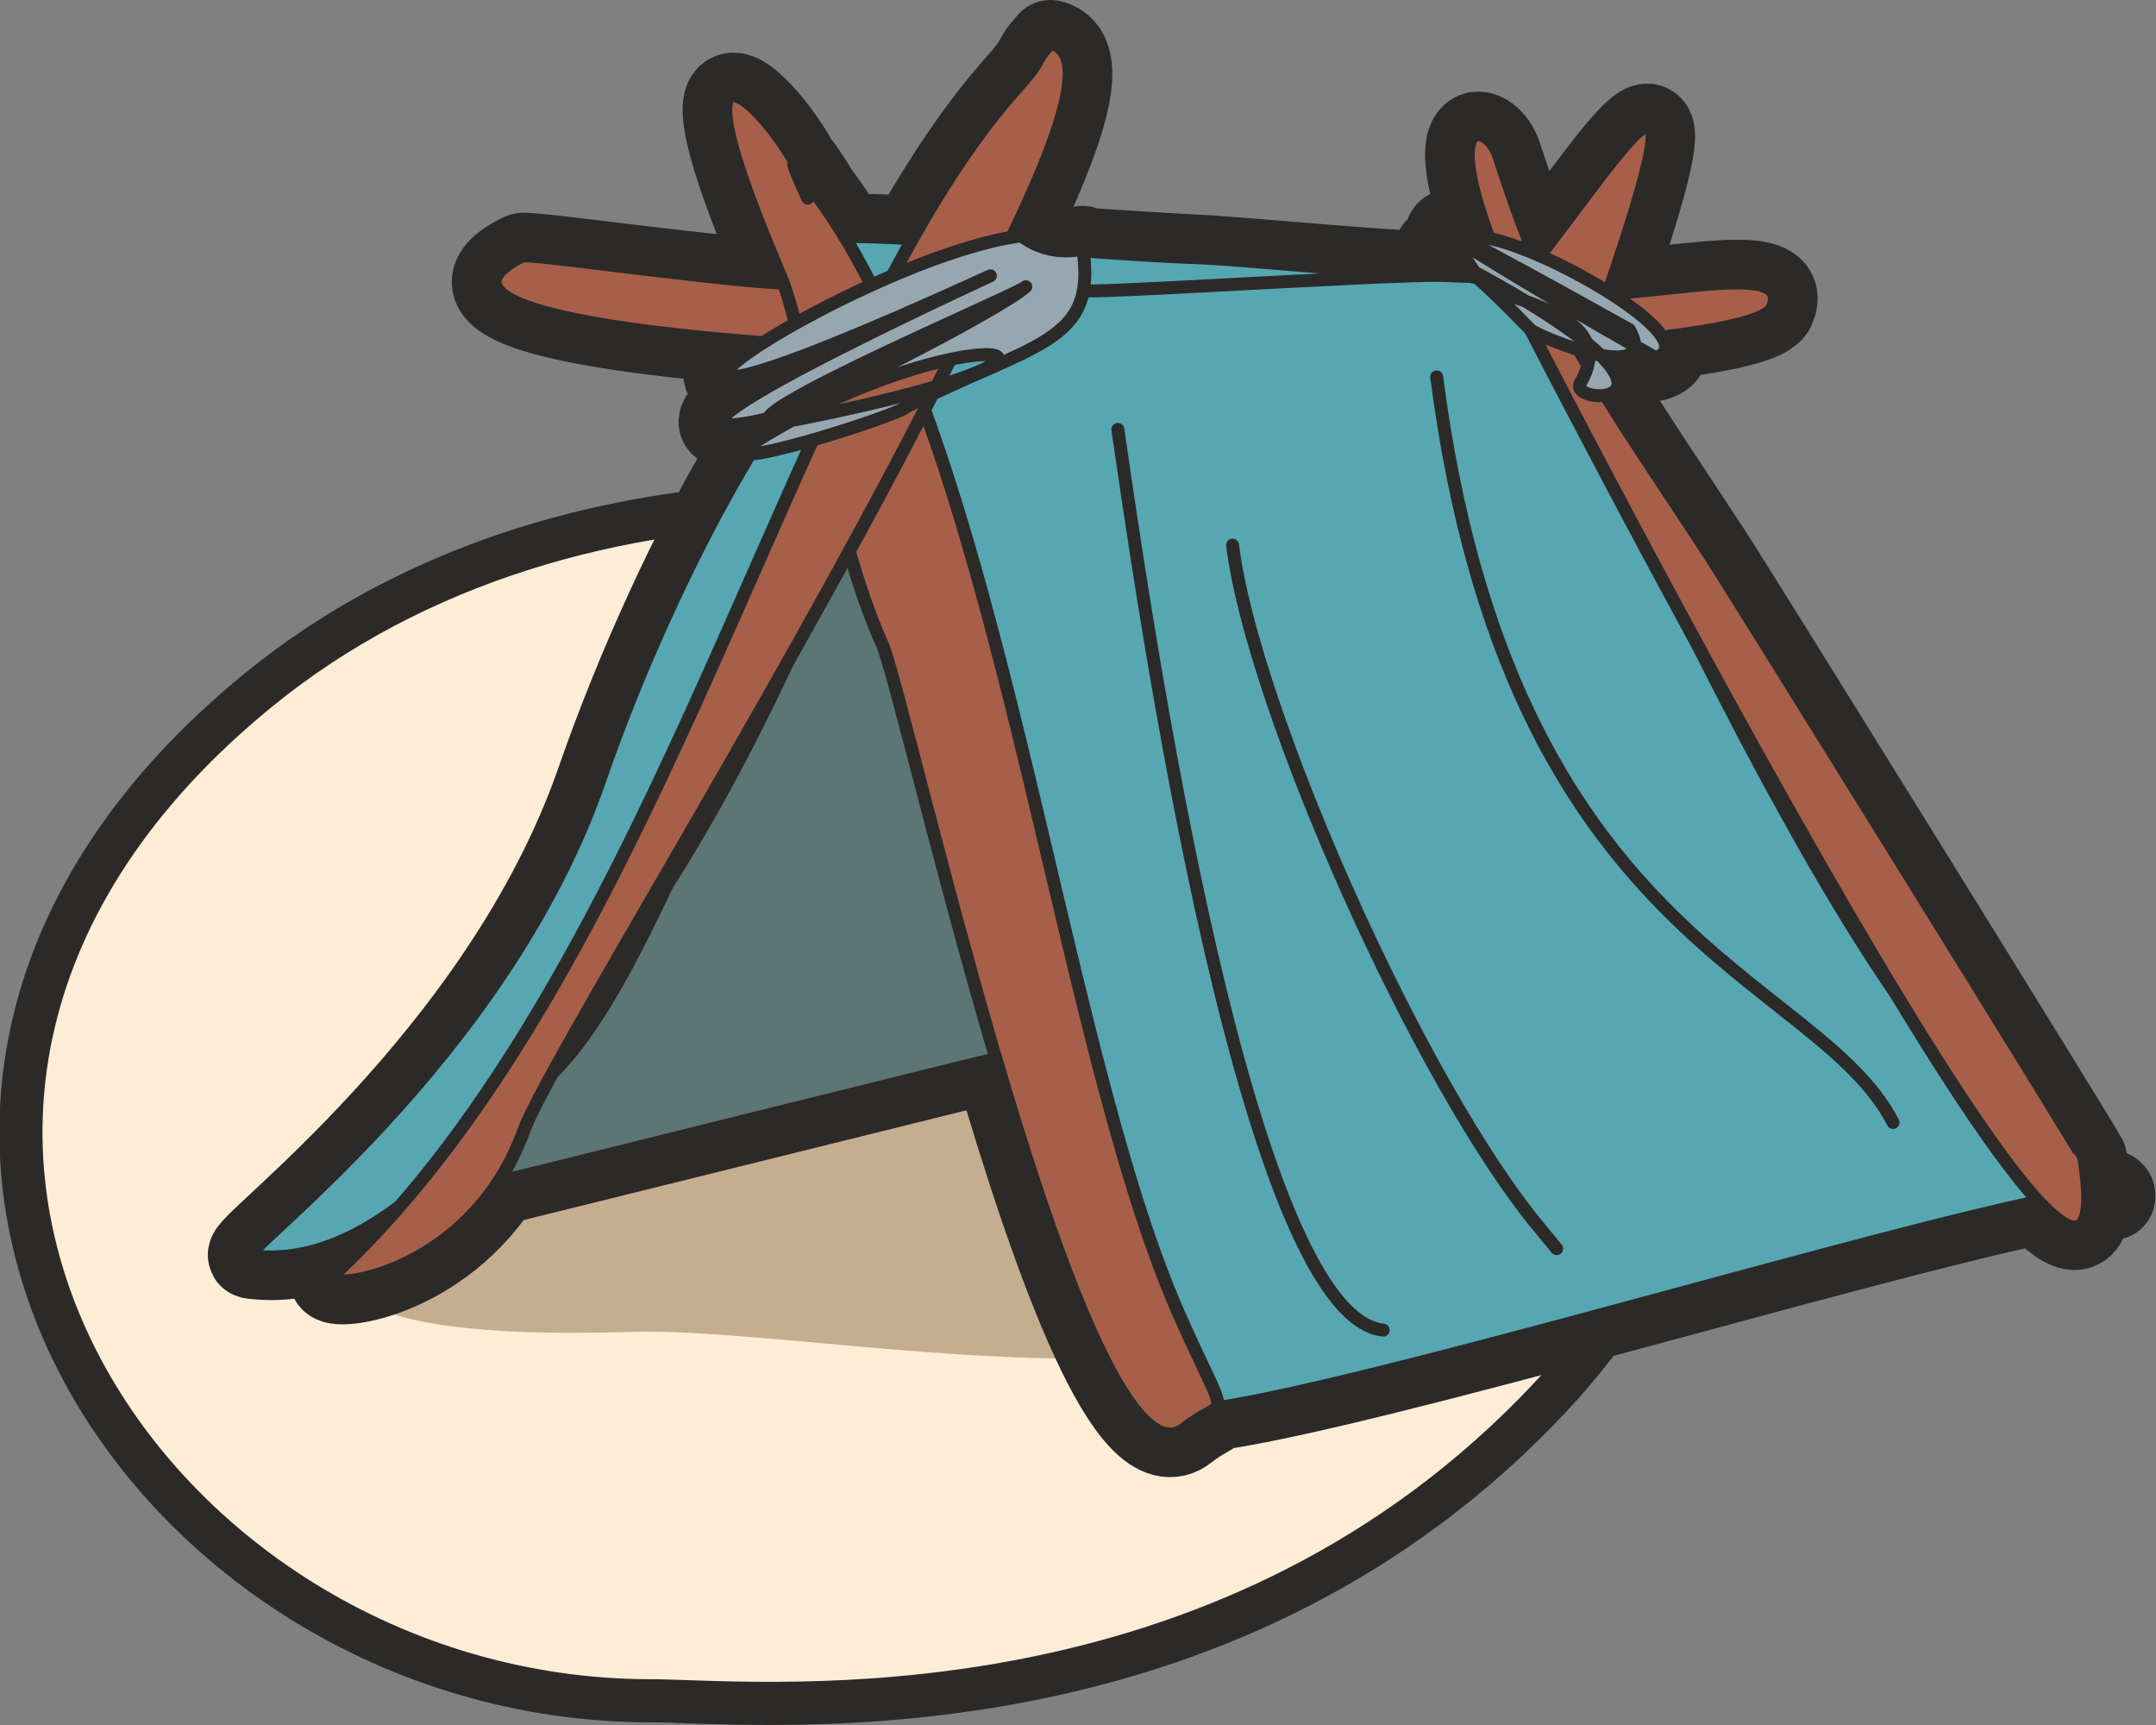 <?xml version="1.0" encoding="UTF-8" standalone="no"?>
<svg
   xmlns:dc="http://purl.org/dc/elements/1.1/"
   xmlns:cc="http://creativecommons.org/ns#"
   xmlns:rdf="http://www.w3.org/1999/02/22-rdf-syntax-ns#"
   xmlns:svg="http://www.w3.org/2000/svg"
   xmlns="http://www.w3.org/2000/svg"
   xmlns:sodipodi="http://sodipodi.sourceforge.net/DTD/sodipodi-0.dtd"
   xmlns:inkscape="http://www.inkscape.org/namespaces/inkscape"
   inkscape:version="1.0 (4035a4fb49, 2020-05-01)"
   sodipodi:docname="2020-LT-01_taskbody3.svg"
   id="svg1157"
   viewBox="0 0 2461.202 1968.939"
   style="clip-rule:evenodd;fill-rule:evenodd;image-rendering:optimizeQuality;shape-rendering:geometricPrecision;text-rendering:geometricPrecision"
   version="1.1"
   height="20mm"
   width="25mm"
   xml:space="preserve"><rect x="0" y="0" width="2461.202" height="1968.939" fill="#808080" stroke="none"/><sodipodi:namedview
   fit-margin-bottom="0"
   fit-margin-right="0"
   fit-margin-left="0"
   fit-margin-top="0"
   inkscape:snap-global="false"
   inkscape:current-layer="_806366064"
   showgrid="false"
   id="namedview1159"
   inkscape:window-height="480"
   inkscape:window-width="640"
   inkscape:pageshadow="2"
   inkscape:pageopacity="0"
   guidetolerance="10"
   gridtolerance="10"
   objecttolerance="10"
   borderopacity="1"
   bordercolor="#666666"
   pagecolor="#ffffff" />
 <defs
   id="defs4">
  <style
   id="style2"
   type="text/css">
   <![CDATA[
    .str1 {stroke:#2B2A29;stroke-width:14.768;stroke-linecap:round;stroke-linejoin:round}
    .str0 {stroke:#2B2A29;stroke-width:49.225;stroke-linecap:round;stroke-linejoin:round}
    .str2 {stroke:#2B2A29;stroke-width:98.451;stroke-linecap:round;stroke-linejoin:round}
    .fil6 {fill:none}
    .fil7 {fill:#2B2A29}
    .fil13 {fill:#57A7B3}
    .fil11 {fill:#5B7674}
    .fil10 {fill:#96A7B1}
    .fil12 {fill:#A75F4A}
    .fil9 {fill:#B7CBD8}
    .fil4 {fill:#EF7F1A}
    .fil1 {fill:#FCD5A6}
    .fil3 {fill:#9D6432}
    .fil8 {fill:#C5AD90}
    .fil0 {fill:#C8E8FB}
    .fil5 {fill:#FBCCA2}
    .fil2 {fill:#FEEDD6}
   ]]>
  </style>
 
    
    
   
    
    
    
    
    
    
    
    
    
    
    
    
    
    
    
    
    
    
    
    
    
    
    
    
    
    
    
    
    
    
    
    
    
    
    
    
    
    
    
    
    
    
    
    
    
    
    
    
    
    
    
    
    
    
    
    
    
    
   </defs>
 <g
   transform="translate(-8340.681,-6200.28)"
   id="Layer_x0020_1">
  <g
   id="_806366064">
   
   
   
  <path
   style="clip-rule:evenodd;fill:#feedd6;fill-rule:evenodd;stroke:#2b2a29;stroke-width:49.225;stroke-linecap:round;stroke-linejoin:round;image-rendering:optimizeQuality;shape-rendering:geometricPrecision;text-rendering:geometricPrecision"
   id="path1117"
   d="m 10040.016,7863.592 c -372,330 -846,278 -956,278 -586,0 -1027,-682 -448,-1154 718,-585 2224,148 1404,876 z"
   class="fil2 str0" /><path
   style="clip-rule:evenodd;fill:#c5ad90;fill-rule:evenodd;stroke-width:1;image-rendering:optimizeQuality;shape-rendering:geometricPrecision;text-rendering:geometricPrecision"
   class="fil8"
   d="m 9465.744,7189.493 c -4,0 -1338,560 -405,531 259,-8 987,173 865,-263 -26,-91 -473,-267 -460,-268 z"
   id="path1121" /><path
   style="clip-rule:evenodd;fill:none;fill-rule:evenodd;stroke:#2b2a29;stroke-width:98.451;stroke-linecap:round;stroke-linejoin:round;image-rendering:optimizeQuality;shape-rendering:geometricPrecision;text-rendering:geometricPrecision"
   id="path1123"
   d="m 10048.744,6493.493 c -87.001,-47 -58.001,-27 5,12 -2,-4 -3,-8 -5,-12 z m 148,96 c 12,7 24,13 34,19 13,-4 14,-13 8,-24 73,-9 119,-20 125,-33 21,-47 -86,-23 -184,-16 l -3,-2 c 107,-311 23,-173 -79,-41 l -6,-3 c -13,-32 -26,-68 -40,-111 -11,-35 -66.001,-53 -11,94 -31,-6 -44.001,4 -13,43 h 5 c -15,-8 -31,-16 -49.001,-26 -6,-3 -4,-15 42.001,26 -86.001,0 -269,-19 -318,-21 -40,-2 -85,-5 -131,-8 v -2 c -3,1 -5,1 -8,2 l -36,-3 c -10,-3 -19,-8 -26,-14 -4,1 -7,1 -11,2 56,-117 90,-211 44,-222 -23,26 -5,14 -42,55 -40,46 -78,103 -115,168 -29,-1 -55,-2 -78,-2 -10,-17 -21,-34 -32,-48 -1,-2 -51,-84 -10,5 7,-45 -191,-286 -31,88 1,2 2,5 3,8 -82,-4 -292,-34 -298,-31 -98,49 47,81 275,99 -58,37 -67,58 46,15 l 3,12 c -85,45 -143,83 -45,60 3,-1 5,-2 8,-2 2,-4 4,-7 7,-11 -12,8 -17,14 -11,16 -4,6 -8,13 -12,20 l -5,3 c -17,10 -17,14 -6,14 -65,108 -129,250 -172,374 -111,319 -413,537 -397,541 60,8 117,-17 169,-56 -24,28 -49,54 -75,78 -19,18 112,9 187,-106 118,-29 375,-93 569,-141 70,240 155,471 216,422 19,-15 31,-18 35,-24 181,-26 728,-191 939,-235 36,39 58,42 56,-10 20,-2 30,-1 28,5 1,0 -11,-9 -29,-22 -1,-6 -2,-13 -3,-21 0,-3 -407,-659 -429,-692 -49,-75 -86,-129 -117,-180 17,-3 27,-19 -21,-59 h -1 c 3,8 4,16 1,25 -3,-6 -6,-12 -9,-18 34,11 69,15 62,-11 z"
   class="fil6 str2" /><g
   style="clip-rule:evenodd;fill-rule:evenodd;image-rendering:optimizeQuality;shape-rendering:geometricPrecision;text-rendering:geometricPrecision"
   id="g1151"
   transform="translate(-6025.256,-5931.507)"><path
     id="path1125"
     d="m 15392,12644 c -132,100 -260,583 -396,713 -11,10 -49,126 -125,139 1,2 798,-200 871,-212 148,-24 306,-64 173,-215 -181,-204 -339,-156 -505,-415 -6,-10 -14,-13 -18,-10 z"
     class="fil11 str1" /><path
     id="path1127"
     d="m 16067,12492 c 123,-136 262,-396 134,-24 -14,38 -564,755 -343,331 4,-8 203,-301 209,-307 z"
     class="fil12 str1" /><path
     id="path1129"
     d="m 16113,12464 c 103,21 303,-44 276,19 -36,85 -1703,80 -1427,-59 7,-4 276,36 324,31 58,-6 791,2 827,9 z"
     class="fil12 str1" /><path
     id="path1131"
     d="m 15696,13738 c -31,-201 -309,-680 -258,-941 3,-12 -48,-112 -80,-107 -42,64 -138,354 -327,586 -66,81 -213,311 -378,289 -16,-4 286,-222 397,-541 72,-210 206,-469 301,-533 8,-6 -3,-7 -2,-13 -287,-125 141,-61 384,-52 67,2 373,36 364,14 17,10 334,771 539,953 34,30 144,105 141,105 17,-53 -1048,287 -1081,240 z"
     class="fil13 str1" /><path
     id="path1133"
     d="m 15288,12358 c 7,-44 -191,-285 -31,89 30,70 56,287 116,420 27,60 229,988 346,895 49,-39 52,4 -8,-132 -140,-319 -204,-996 -413,-1276 -1,-2 -51,-84 -10,4 z"
     class="fil12 str1" /><path
     id="path1135"
     d="m 15523,12236 c -252,285 -401,1001 -776,1351 -22,20 155,6 217,-165 25,-69 278,-475 454,-816 98,-192 218,-408 147,-425 -23,26 -5,14 -42,55 z"
     class="fil12 str1" /><path
     id="path1137"
     d="m 16316,12763 c -122,-187 -172,-245 -239,-453 -12,-39 -79,-57 12,151 2,5 721,1411 656,994 0,-3 -407,-659 -429,-692 z"
     class="fil12 str1" /><path
     id="path1139"
     d="m 15592,12464 c 59,2 447,-26 455,-16"
     class="fil6 str1" /><path
     id="path1141"
     d="m 15642,12622 c 18,118 138,1011 303,1028"
     class="fil6 str1" /><path
     id="path1143"
     d="m 15773,12754 c 23,186 214,616 351,780 l 19,23"
     class="fil6 str1" /><path
     id="path1145"
     d="m 16006,12562 c 84,647 433,681 521,851"
     class="fil6 str1" /><path
     id="path1147"
     d="m 15401,12596 c 144,-73 218,-72 201,-180 -27,6 -52,-1 -70,-15 -191,24 -628,316 -43,49 77,-35 -465,210 -248,160 46,-11 269,-126 296,-151 1,5 -426,185 -253,150 399,-80 183,-122 -56,27 -71,44 160,-28 173,-40 z"
     class="fil10 str1" /><path
     id="path1149"
     d="m 16226,12508 c -407,-227 -110,-46 30,32 83,-28 -319,-230 -198,-87 19,23 160,34 112,116 -17,29 184,30 -161,-148 -8,-4 -2,-23 104,87 8,8 149,66 113,0 z"
     class="fil10 str1" /></g></g>
 </g>
</svg>
